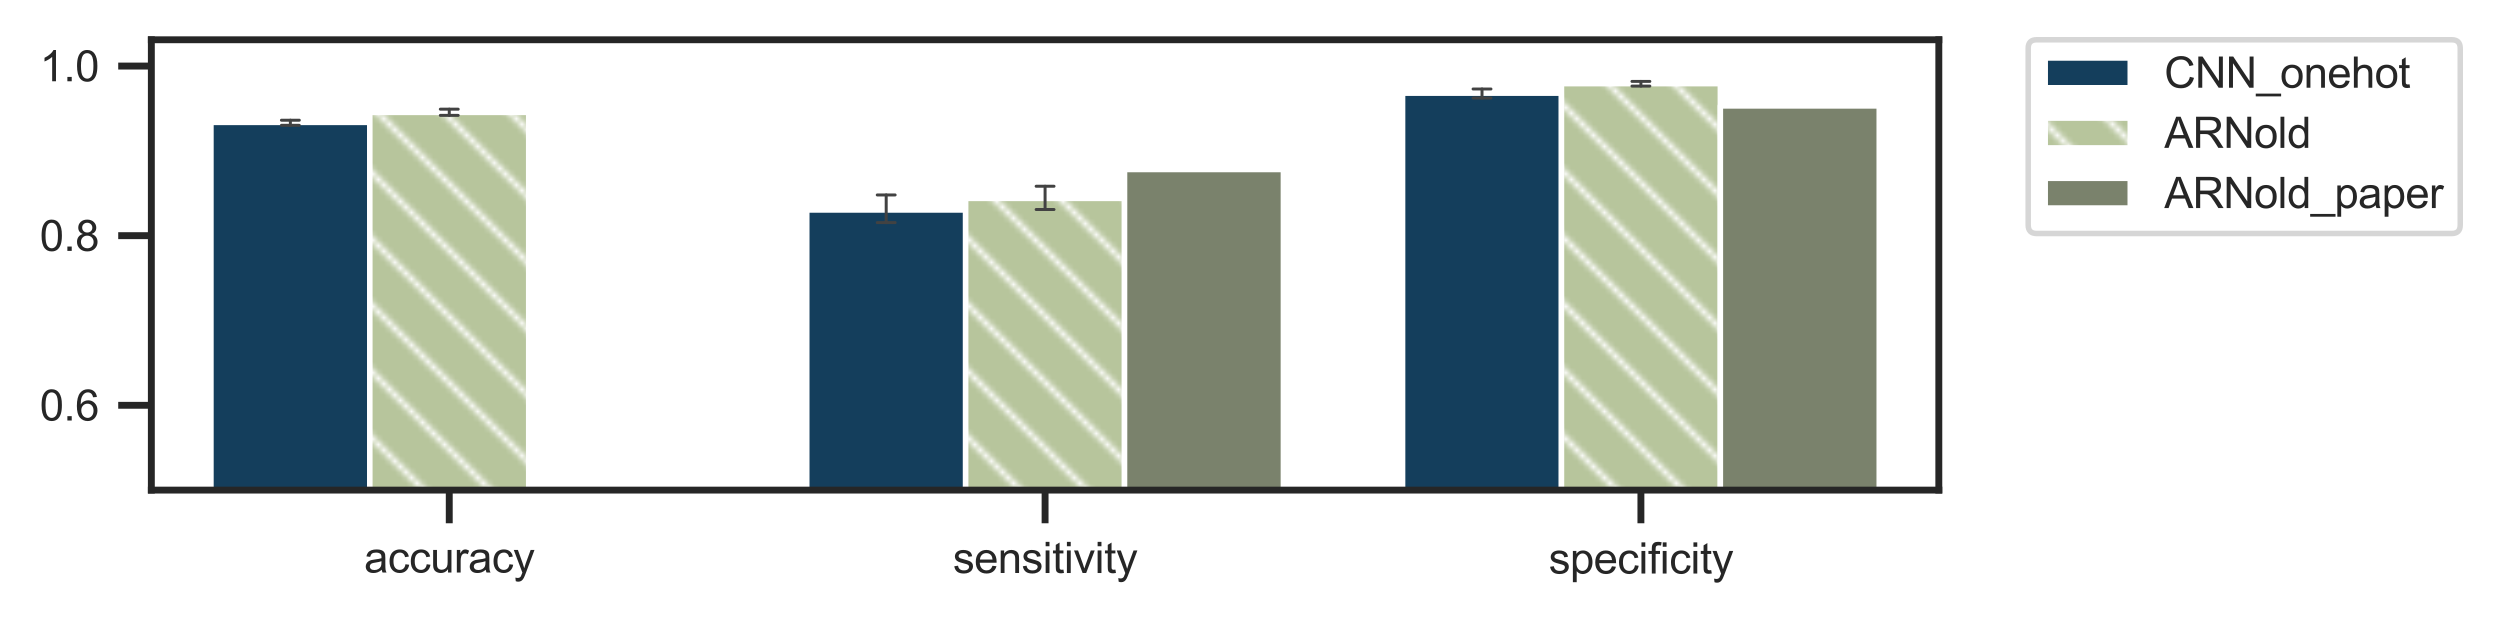 <?xml version="1.0" encoding="utf-8" standalone="no"?>
<!DOCTYPE svg PUBLIC "-//W3C//DTD SVG 1.1//EN"
  "http://www.w3.org/Graphics/SVG/1.1/DTD/svg11.dtd">
<svg height="112.666pt" version="1.1" viewBox="0 0 452.651 112.666" width="452.651pt" xmlns="http://www.w3.org/2000/svg" xmlns:xlink="http://www.w3.org/1999/xlink">
 <defs>
  <style type="text/css">*{stroke-linecap:butt;stroke-linejoin:round;}</style>
 </defs>
 <g id="figure_1">
  <g id="patch_1">
   <path d="M 0 112.666 
L 452.651 112.666 
L 452.651 0 
L 0 0 
z
" style="fill:#ffffff;"/>
  </g>
  <g id="axes_1">
   <g id="patch_2">
    <path d="M 27.403 88.74 
L 351.043 88.74 
L 351.043 7.2 
L 27.403 7.2 
z
" style="fill:#ffffff;"/>
   </g>
   <g id="matplotlib.axis_1">
    <g id="xtick_1">
     <g id="line2d_1">
      <defs>
       <path d="M 0 0 
L 0 6 
" id="m35c3f5202e" style="stroke:#262626;stroke-width:1.25;"/>
      </defs>
      <g>
       <use style="fill:#262626;stroke:#262626;stroke-width:1.25;" x="81.343" xlink:href="#m35c3f5202e" y="88.74"/>
      </g>
     </g>
     <g id="text_1">
      <!-- accuracy -->
      <g style="fill:#262626;" transform="translate(65.938 103.661)scale(0.077 -0.077)">
       <defs>
        <path d="M 2588 409 
Q 2275 144 1986 34 
Q 1697 -75 1366 -75 
Q 819 -75 525 192 
Q 231 459 231 875 
Q 231 1119 342 1320 
Q 453 1522 633 1644 
Q 813 1766 1038 1828 
Q 1203 1872 1538 1913 
Q 2219 1994 2541 2106 
Q 2544 2222 2544 2253 
Q 2544 2597 2384 2738 
Q 2169 2928 1744 2928 
Q 1347 2928 1158 2789 
Q 969 2650 878 2297 
L 328 2372 
Q 403 2725 575 2942 
Q 747 3159 1072 3276 
Q 1397 3394 1825 3394 
Q 2250 3394 2515 3294 
Q 2781 3194 2906 3042 
Q 3031 2891 3081 2659 
Q 3109 2516 3109 2141 
L 3109 1391 
Q 3109 606 3145 398 
Q 3181 191 3288 0 
L 2700 0 
Q 2613 175 2588 409 
z
M 2541 1666 
Q 2234 1541 1622 1453 
Q 1275 1403 1131 1340 
Q 988 1278 909 1158 
Q 831 1038 831 891 
Q 831 666 1001 516 
Q 1172 366 1500 366 
Q 1825 366 2078 508 
Q 2331 650 2450 897 
Q 2541 1088 2541 1459 
L 2541 1666 
z
" id="ArialMT-61" transform="scale(0.016)"/>
        <path d="M 2588 1216 
L 3141 1144 
Q 3050 572 2676 248 
Q 2303 -75 1759 -75 
Q 1078 -75 664 370 
Q 250 816 250 1647 
Q 250 2184 428 2587 
Q 606 2991 970 3192 
Q 1334 3394 1763 3394 
Q 2303 3394 2647 3120 
Q 2991 2847 3088 2344 
L 2541 2259 
Q 2463 2594 2264 2762 
Q 2066 2931 1784 2931 
Q 1359 2931 1093 2626 
Q 828 2322 828 1663 
Q 828 994 1084 691 
Q 1341 388 1753 388 
Q 2084 388 2306 591 
Q 2528 794 2588 1216 
z
" id="ArialMT-63" transform="scale(0.016)"/>
        <path d="M 2597 0 
L 2597 488 
Q 2209 -75 1544 -75 
Q 1250 -75 995 37 
Q 741 150 617 320 
Q 494 491 444 738 
Q 409 903 409 1263 
L 409 3319 
L 972 3319 
L 972 1478 
Q 972 1038 1006 884 
Q 1059 663 1231 536 
Q 1403 409 1656 409 
Q 1909 409 2131 539 
Q 2353 669 2445 892 
Q 2538 1116 2538 1541 
L 2538 3319 
L 3100 3319 
L 3100 0 
L 2597 0 
z
" id="ArialMT-75" transform="scale(0.016)"/>
        <path d="M 416 0 
L 416 3319 
L 922 3319 
L 922 2816 
Q 1116 3169 1280 3281 
Q 1444 3394 1641 3394 
Q 1925 3394 2219 3213 
L 2025 2691 
Q 1819 2813 1613 2813 
Q 1428 2813 1281 2702 
Q 1134 2591 1072 2394 
Q 978 2094 978 1738 
L 978 0 
L 416 0 
z
" id="ArialMT-72" transform="scale(0.016)"/>
        <path d="M 397 -1278 
L 334 -750 
Q 519 -800 656 -800 
Q 844 -800 956 -737 
Q 1069 -675 1141 -563 
Q 1194 -478 1313 -144 
Q 1328 -97 1363 -6 
L 103 3319 
L 709 3319 
L 1400 1397 
Q 1534 1031 1641 628 
Q 1738 1016 1872 1384 
L 2581 3319 
L 3144 3319 
L 1881 -56 
Q 1678 -603 1566 -809 
Q 1416 -1088 1222 -1217 
Q 1028 -1347 759 -1347 
Q 597 -1347 397 -1278 
z
" id="ArialMT-79" transform="scale(0.016)"/>
       </defs>
       <use xlink:href="#ArialMT-61"/>
       <use x="55.615" xlink:href="#ArialMT-63"/>
       <use x="105.615" xlink:href="#ArialMT-63"/>
       <use x="155.615" xlink:href="#ArialMT-75"/>
       <use x="211.23" xlink:href="#ArialMT-72"/>
       <use x="244.531" xlink:href="#ArialMT-61"/>
       <use x="300.146" xlink:href="#ArialMT-63"/>
       <use x="350.146" xlink:href="#ArialMT-79"/>
      </g>
     </g>
    </g>
    <g id="xtick_2">
     <g id="line2d_2">
      <g>
       <use style="fill:#262626;stroke:#262626;stroke-width:1.25;" x="189.223" xlink:href="#m35c3f5202e" y="88.74"/>
      </g>
     </g>
     <g id="text_2">
      <!-- sensitivity -->
      <g style="fill:#262626;" transform="translate(172.536 103.752)scale(0.077 -0.077)">
       <defs>
        <path d="M 197 991 
L 753 1078 
Q 800 744 1014 566 
Q 1228 388 1613 388 
Q 2000 388 2187 545 
Q 2375 703 2375 916 
Q 2375 1106 2209 1216 
Q 2094 1291 1634 1406 
Q 1016 1563 777 1677 
Q 538 1791 414 1992 
Q 291 2194 291 2438 
Q 291 2659 392 2848 
Q 494 3038 669 3163 
Q 800 3259 1026 3326 
Q 1253 3394 1513 3394 
Q 1903 3394 2198 3281 
Q 2494 3169 2634 2976 
Q 2775 2784 2828 2463 
L 2278 2388 
Q 2241 2644 2061 2787 
Q 1881 2931 1553 2931 
Q 1166 2931 1000 2803 
Q 834 2675 834 2503 
Q 834 2394 903 2306 
Q 972 2216 1119 2156 
Q 1203 2125 1616 2013 
Q 2213 1853 2448 1751 
Q 2684 1650 2818 1456 
Q 2953 1263 2953 975 
Q 2953 694 2789 445 
Q 2625 197 2315 61 
Q 2006 -75 1616 -75 
Q 969 -75 630 194 
Q 291 463 197 991 
z
" id="ArialMT-73" transform="scale(0.016)"/>
        <path d="M 2694 1069 
L 3275 997 
Q 3138 488 2766 206 
Q 2394 -75 1816 -75 
Q 1088 -75 661 373 
Q 234 822 234 1631 
Q 234 2469 665 2931 
Q 1097 3394 1784 3394 
Q 2450 3394 2872 2941 
Q 3294 2488 3294 1666 
Q 3294 1616 3291 1516 
L 816 1516 
Q 847 969 1125 678 
Q 1403 388 1819 388 
Q 2128 388 2347 550 
Q 2566 713 2694 1069 
z
M 847 1978 
L 2700 1978 
Q 2663 2397 2488 2606 
Q 2219 2931 1791 2931 
Q 1403 2931 1139 2672 
Q 875 2413 847 1978 
z
" id="ArialMT-65" transform="scale(0.016)"/>
        <path d="M 422 0 
L 422 3319 
L 928 3319 
L 928 2847 
Q 1294 3394 1984 3394 
Q 2284 3394 2536 3286 
Q 2788 3178 2913 3003 
Q 3038 2828 3088 2588 
Q 3119 2431 3119 2041 
L 3119 0 
L 2556 0 
L 2556 2019 
Q 2556 2363 2490 2533 
Q 2425 2703 2258 2804 
Q 2091 2906 1866 2906 
Q 1506 2906 1245 2678 
Q 984 2450 984 1813 
L 984 0 
L 422 0 
z
" id="ArialMT-6e" transform="scale(0.016)"/>
        <path d="M 425 3934 
L 425 4581 
L 988 4581 
L 988 3934 
L 425 3934 
z
M 425 0 
L 425 3319 
L 988 3319 
L 988 0 
L 425 0 
z
" id="ArialMT-69" transform="scale(0.016)"/>
        <path d="M 1650 503 
L 1731 6 
Q 1494 -44 1306 -44 
Q 1000 -44 831 53 
Q 663 150 594 308 
Q 525 466 525 972 
L 525 2881 
L 113 2881 
L 113 3319 
L 525 3319 
L 525 4141 
L 1084 4478 
L 1084 3319 
L 1650 3319 
L 1650 2881 
L 1084 2881 
L 1084 941 
Q 1084 700 1114 631 
Q 1144 563 1211 522 
Q 1278 481 1403 481 
Q 1497 481 1650 503 
z
" id="ArialMT-74" transform="scale(0.016)"/>
        <path d="M 1344 0 
L 81 3319 
L 675 3319 
L 1388 1331 
Q 1503 1009 1600 663 
Q 1675 925 1809 1294 
L 2547 3319 
L 3125 3319 
L 1869 0 
L 1344 0 
z
" id="ArialMT-76" transform="scale(0.016)"/>
       </defs>
       <use xlink:href="#ArialMT-73"/>
       <use x="50" xlink:href="#ArialMT-65"/>
       <use x="105.615" xlink:href="#ArialMT-6e"/>
       <use x="161.23" xlink:href="#ArialMT-73"/>
       <use x="211.23" xlink:href="#ArialMT-69"/>
       <use x="233.447" xlink:href="#ArialMT-74"/>
       <use x="261.23" xlink:href="#ArialMT-69"/>
       <use x="283.447" xlink:href="#ArialMT-76"/>
       <use x="333.447" xlink:href="#ArialMT-69"/>
       <use x="355.664" xlink:href="#ArialMT-74"/>
       <use x="383.447" xlink:href="#ArialMT-79"/>
      </g>
     </g>
    </g>
    <g id="xtick_3">
     <g id="line2d_3">
      <g>
       <use style="fill:#262626;stroke:#262626;stroke-width:1.25;" x="297.103" xlink:href="#m35c3f5202e" y="88.74"/>
      </g>
     </g>
     <g id="text_3">
      <!-- specificity -->
      <g style="fill:#262626;" transform="translate(280.416 103.845)scale(0.077 -0.077)">
       <defs>
        <path d="M 422 -1272 
L 422 3319 
L 934 3319 
L 934 2888 
Q 1116 3141 1344 3267 
Q 1572 3394 1897 3394 
Q 2322 3394 2647 3175 
Q 2972 2956 3137 2557 
Q 3303 2159 3303 1684 
Q 3303 1175 3120 767 
Q 2938 359 2589 142 
Q 2241 -75 1856 -75 
Q 1575 -75 1351 44 
Q 1128 163 984 344 
L 984 -1272 
L 422 -1272 
z
M 931 1641 
Q 931 1000 1190 694 
Q 1450 388 1819 388 
Q 2194 388 2461 705 
Q 2728 1022 2728 1688 
Q 2728 2322 2467 2637 
Q 2206 2953 1844 2953 
Q 1484 2953 1207 2617 
Q 931 2281 931 1641 
z
" id="ArialMT-70" transform="scale(0.016)"/>
        <path d="M 556 0 
L 556 2881 
L 59 2881 
L 59 3319 
L 556 3319 
L 556 3672 
Q 556 4006 616 4169 
Q 697 4388 901 4523 
Q 1106 4659 1475 4659 
Q 1713 4659 2000 4603 
L 1916 4113 
Q 1741 4144 1584 4144 
Q 1328 4144 1222 4034 
Q 1116 3925 1116 3625 
L 1116 3319 
L 1763 3319 
L 1763 2881 
L 1116 2881 
L 1116 0 
L 556 0 
z
" id="ArialMT-66" transform="scale(0.016)"/>
       </defs>
       <use xlink:href="#ArialMT-73"/>
       <use x="50" xlink:href="#ArialMT-70"/>
       <use x="105.615" xlink:href="#ArialMT-65"/>
       <use x="161.23" xlink:href="#ArialMT-63"/>
       <use x="211.23" xlink:href="#ArialMT-69"/>
       <use x="233.447" xlink:href="#ArialMT-66"/>
       <use x="261.23" xlink:href="#ArialMT-69"/>
       <use x="283.447" xlink:href="#ArialMT-63"/>
       <use x="333.447" xlink:href="#ArialMT-69"/>
       <use x="355.664" xlink:href="#ArialMT-74"/>
       <use x="383.447" xlink:href="#ArialMT-79"/>
      </g>
     </g>
    </g>
   </g>
   <g id="matplotlib.axis_2">
    <g id="ytick_1">
     <g id="line2d_4">
      <defs>
       <path d="M 0 0 
L -6 0 
" id="m2cbe678d79" style="stroke:#262626;stroke-width:1.25;"/>
      </defs>
      <g>
       <use style="fill:#262626;stroke:#262626;stroke-width:1.25;" x="27.403" xlink:href="#m2cbe678d79" y="73.384"/>
      </g>
     </g>
     <g id="text_4">
      <!-- 0.6 -->
      <g style="fill:#262626;" transform="translate(7.2 76.14)scale(0.077 -0.077)">
       <defs>
        <path d="M 266 2259 
Q 266 3072 433 3567 
Q 600 4063 929 4331 
Q 1259 4600 1759 4600 
Q 2128 4600 2406 4451 
Q 2684 4303 2865 4023 
Q 3047 3744 3150 3342 
Q 3253 2941 3253 2259 
Q 3253 1453 3087 958 
Q 2922 463 2592 192 
Q 2263 -78 1759 -78 
Q 1097 -78 719 397 
Q 266 969 266 2259 
z
M 844 2259 
Q 844 1131 1108 757 
Q 1372 384 1759 384 
Q 2147 384 2411 759 
Q 2675 1134 2675 2259 
Q 2675 3391 2411 3762 
Q 2147 4134 1753 4134 
Q 1366 4134 1134 3806 
Q 844 3388 844 2259 
z
" id="ArialMT-30" transform="scale(0.016)"/>
        <path d="M 581 0 
L 581 641 
L 1222 641 
L 1222 0 
L 581 0 
z
" id="ArialMT-2e" transform="scale(0.016)"/>
        <path d="M 3184 3459 
L 2625 3416 
Q 2550 3747 2413 3897 
Q 2184 4138 1850 4138 
Q 1581 4138 1378 3988 
Q 1113 3794 959 3422 
Q 806 3050 800 2363 
Q 1003 2672 1297 2822 
Q 1591 2972 1913 2972 
Q 2475 2972 2870 2558 
Q 3266 2144 3266 1488 
Q 3266 1056 3080 686 
Q 2894 316 2569 119 
Q 2244 -78 1831 -78 
Q 1128 -78 684 439 
Q 241 956 241 2144 
Q 241 3472 731 4075 
Q 1159 4600 1884 4600 
Q 2425 4600 2770 4297 
Q 3116 3994 3184 3459 
z
M 888 1484 
Q 888 1194 1011 928 
Q 1134 663 1356 523 
Q 1578 384 1822 384 
Q 2178 384 2434 671 
Q 2691 959 2691 1453 
Q 2691 1928 2437 2201 
Q 2184 2475 1800 2475 
Q 1419 2475 1153 2201 
Q 888 1928 888 1484 
z
" id="ArialMT-36" transform="scale(0.016)"/>
       </defs>
       <use xlink:href="#ArialMT-30"/>
       <use x="55.615" xlink:href="#ArialMT-2e"/>
       <use x="83.398" xlink:href="#ArialMT-36"/>
      </g>
     </g>
    </g>
    <g id="ytick_2">
     <g id="line2d_5">
      <g>
       <use style="fill:#262626;stroke:#262626;stroke-width:1.25;" x="27.403" xlink:href="#m2cbe678d79" y="42.672"/>
      </g>
     </g>
     <g id="text_5">
      <!-- 0.8 -->
      <g style="fill:#262626;" transform="translate(7.2 45.428)scale(0.077 -0.077)">
       <defs>
        <path d="M 1131 2484 
Q 781 2613 612 2850 
Q 444 3088 444 3419 
Q 444 3919 803 4259 
Q 1163 4600 1759 4600 
Q 2359 4600 2725 4251 
Q 3091 3903 3091 3403 
Q 3091 3084 2923 2848 
Q 2756 2613 2416 2484 
Q 2838 2347 3058 2040 
Q 3278 1734 3278 1309 
Q 3278 722 2862 322 
Q 2447 -78 1769 -78 
Q 1091 -78 675 323 
Q 259 725 259 1325 
Q 259 1772 486 2073 
Q 713 2375 1131 2484 
z
M 1019 3438 
Q 1019 3113 1228 2906 
Q 1438 2700 1772 2700 
Q 2097 2700 2305 2904 
Q 2513 3109 2513 3406 
Q 2513 3716 2298 3927 
Q 2084 4138 1766 4138 
Q 1444 4138 1231 3931 
Q 1019 3725 1019 3438 
z
M 838 1322 
Q 838 1081 952 856 
Q 1066 631 1291 507 
Q 1516 384 1775 384 
Q 2178 384 2440 643 
Q 2703 903 2703 1303 
Q 2703 1709 2433 1975 
Q 2163 2241 1756 2241 
Q 1359 2241 1098 1978 
Q 838 1716 838 1322 
z
" id="ArialMT-38" transform="scale(0.016)"/>
       </defs>
       <use xlink:href="#ArialMT-30"/>
       <use x="55.615" xlink:href="#ArialMT-2e"/>
       <use x="83.398" xlink:href="#ArialMT-38"/>
      </g>
     </g>
    </g>
    <g id="ytick_3">
     <g id="line2d_6">
      <g>
       <use style="fill:#262626;stroke:#262626;stroke-width:1.25;" x="27.403" xlink:href="#m2cbe678d79" y="11.96"/>
      </g>
     </g>
     <g id="text_6">
      <!-- 1.0 -->
      <g style="fill:#262626;" transform="translate(7.2 14.716)scale(0.077 -0.077)">
       <defs>
        <path d="M 2384 0 
L 1822 0 
L 1822 3584 
Q 1619 3391 1289 3197 
Q 959 3003 697 2906 
L 697 3450 
Q 1169 3672 1522 3987 
Q 1875 4303 2022 4600 
L 2384 4600 
L 2384 0 
z
" id="ArialMT-31" transform="scale(0.016)"/>
       </defs>
       <use xlink:href="#ArialMT-31"/>
       <use x="55.615" xlink:href="#ArialMT-2e"/>
       <use x="83.398" xlink:href="#ArialMT-30"/>
      </g>
     </g>
    </g>
   </g>
   <g id="patch_3">
    <path clip-path="url(#p80eca18bf4)" d="M 38.191 165.52 
L 66.959 165.52 
L 66.959 22.161 
L 38.191 22.161 
z
" style="fill:#143e5c;stroke:#ffffff;stroke-linejoin:miter;"/>
   </g>
   <g id="patch_4">
    <path clip-path="url(#p80eca18bf4)" d="M 146.071 165.52 
L 174.839 165.52 
L 174.839 38.022 
L 146.071 38.022 
z
" style="fill:#143e5c;stroke:#ffffff;stroke-linejoin:miter;"/>
   </g>
   <g id="patch_5">
    <path clip-path="url(#p80eca18bf4)" d="M 253.951 165.52 
L 282.719 165.52 
L 282.719 16.874 
L 253.951 16.874 
z
" style="fill:#143e5c;stroke:#ffffff;stroke-linejoin:miter;"/>
   </g>
   <g id="patch_6">
    <path clip-path="url(#p80eca18bf4)" d="M 66.959 165.52 
L 95.727 165.52 
L 95.727 20.34 
L 66.959 20.34 
z
" style="fill:url(#h2f5be1f376);stroke:#ffffff;stroke-linejoin:miter;"/>
   </g>
   <g id="patch_7">
    <path clip-path="url(#p80eca18bf4)" d="M 174.839 165.52 
L 203.607 165.52 
L 203.607 35.916 
L 174.839 35.916 
z
" style="fill:url(#h2f5be1f376);stroke:#ffffff;stroke-linejoin:miter;"/>
   </g>
   <g id="patch_8">
    <path clip-path="url(#p80eca18bf4)" d="M 282.719 165.52 
L 311.487 165.52 
L 311.487 15.149 
L 282.719 15.149 
z
" style="fill:url(#h2f5be1f376);stroke:#ffffff;stroke-linejoin:miter;"/>
   </g>
   <g id="patch_9">
    <path clip-path="url(#p80eca18bf4)" d="M 0 0 
z
" style="fill:#7a826c;stroke:#ffffff;stroke-linejoin:miter;"/>
   </g>
   <g id="patch_10">
    <path clip-path="url(#p80eca18bf4)" d="M 203.607 165.52 
L 232.375 165.52 
L 232.375 30.695 
L 203.607 30.695 
z
" style="fill:#7a826c;stroke:#ffffff;stroke-linejoin:miter;"/>
   </g>
   <g id="patch_11">
    <path clip-path="url(#p80eca18bf4)" d="M 311.487 165.52 
L 340.255 165.52 
L 340.255 19.178 
L 311.487 19.178 
z
" style="fill:#7a826c;stroke:#ffffff;stroke-linejoin:miter;"/>
   </g>
   <g id="line2d_7">
    <path clip-path="url(#p80eca18bf4)" d="M 52.575 22.688 
L 52.575 21.766 
" style="fill:none;stroke:#424242;stroke-linecap:round;stroke-width:0.54;"/>
   </g>
   <g id="line2d_8">
    <path clip-path="url(#p80eca18bf4)" d="M 50.957 22.688 
L 54.193 22.688 
" style="fill:none;stroke:#424242;stroke-linecap:round;stroke-width:0.54;"/>
   </g>
   <g id="line2d_9">
    <path clip-path="url(#p80eca18bf4)" d="M 50.957 21.766 
L 54.193 21.766 
" style="fill:none;stroke:#424242;stroke-linecap:round;stroke-width:0.54;"/>
   </g>
   <g id="line2d_10">
    <path clip-path="url(#p80eca18bf4)" d="M 160.455 40.305 
L 160.455 35.299 
" style="fill:none;stroke:#424242;stroke-linecap:round;stroke-width:0.54;"/>
   </g>
   <g id="line2d_11">
    <path clip-path="url(#p80eca18bf4)" d="M 158.837 40.305 
L 162.073 40.305 
" style="fill:none;stroke:#424242;stroke-linecap:round;stroke-width:0.54;"/>
   </g>
   <g id="line2d_12">
    <path clip-path="url(#p80eca18bf4)" d="M 158.837 35.299 
L 162.073 35.299 
" style="fill:none;stroke:#424242;stroke-linecap:round;stroke-width:0.54;"/>
   </g>
   <g id="line2d_13">
    <path clip-path="url(#p80eca18bf4)" d="M 268.335 17.752 
L 268.335 16.114 
" style="fill:none;stroke:#424242;stroke-linecap:round;stroke-width:0.54;"/>
   </g>
   <g id="line2d_14">
    <path clip-path="url(#p80eca18bf4)" d="M 266.717 17.752 
L 269.953 17.752 
" style="fill:none;stroke:#424242;stroke-linecap:round;stroke-width:0.54;"/>
   </g>
   <g id="line2d_15">
    <path clip-path="url(#p80eca18bf4)" d="M 266.717 16.114 
L 269.953 16.114 
" style="fill:none;stroke:#424242;stroke-linecap:round;stroke-width:0.54;"/>
   </g>
   <g id="line2d_16">
    <path clip-path="url(#p80eca18bf4)" d="M 81.343 20.889 
L 81.343 19.77 
" style="fill:none;stroke:#424242;stroke-linecap:round;stroke-width:0.54;"/>
   </g>
   <g id="line2d_17">
    <path clip-path="url(#p80eca18bf4)" d="M 79.725 20.889 
L 82.961 20.889 
" style="fill:none;stroke:#424242;stroke-linecap:round;stroke-width:0.54;"/>
   </g>
   <g id="line2d_18">
    <path clip-path="url(#p80eca18bf4)" d="M 79.725 19.77 
L 82.961 19.77 
" style="fill:none;stroke:#424242;stroke-linecap:round;stroke-width:0.54;"/>
   </g>
   <g id="line2d_19">
    <path clip-path="url(#p80eca18bf4)" d="M 189.223 37.934 
L 189.223 33.722 
" style="fill:none;stroke:#424242;stroke-linecap:round;stroke-width:0.54;"/>
   </g>
   <g id="line2d_20">
    <path clip-path="url(#p80eca18bf4)" d="M 187.605 37.934 
L 190.841 37.934 
" style="fill:none;stroke:#424242;stroke-linecap:round;stroke-width:0.54;"/>
   </g>
   <g id="line2d_21">
    <path clip-path="url(#p80eca18bf4)" d="M 187.605 33.722 
L 190.841 33.722 
" style="fill:none;stroke:#424242;stroke-linecap:round;stroke-width:0.54;"/>
   </g>
   <g id="line2d_22">
    <path clip-path="url(#p80eca18bf4)" d="M 297.103 15.587 
L 297.103 14.739 
" style="fill:none;stroke:#424242;stroke-linecap:round;stroke-width:0.54;"/>
   </g>
   <g id="line2d_23">
    <path clip-path="url(#p80eca18bf4)" d="M 295.485 15.587 
L 298.721 15.587 
" style="fill:none;stroke:#424242;stroke-linecap:round;stroke-width:0.54;"/>
   </g>
   <g id="line2d_24">
    <path clip-path="url(#p80eca18bf4)" d="M 295.485 14.739 
L 298.721 14.739 
" style="fill:none;stroke:#424242;stroke-linecap:round;stroke-width:0.54;"/>
   </g>
   <g id="line2d_25">
    <path clip-path="url(#p80eca18bf4)" style="fill:none;stroke:#424242;stroke-linecap:round;stroke-width:0.54;"/>
   </g>
   <g id="line2d_26">
    <path clip-path="url(#p80eca18bf4)" style="fill:none;stroke:#424242;stroke-linecap:round;stroke-width:0.54;"/>
   </g>
   <g id="line2d_27">
    <path clip-path="url(#p80eca18bf4)" style="fill:none;stroke:#424242;stroke-linecap:round;stroke-width:0.54;"/>
   </g>
   <g id="line2d_28">
    <path clip-path="url(#p80eca18bf4)" style="fill:none;stroke:#424242;stroke-linecap:round;stroke-width:0.54;"/>
   </g>
   <g id="line2d_29">
    <path clip-path="url(#p80eca18bf4)" style="fill:none;stroke:#424242;stroke-linecap:round;stroke-width:0.54;"/>
   </g>
   <g id="line2d_30">
    <path clip-path="url(#p80eca18bf4)" style="fill:none;stroke:#424242;stroke-linecap:round;stroke-width:0.54;"/>
   </g>
   <g id="line2d_31">
    <path clip-path="url(#p80eca18bf4)" style="fill:none;stroke:#424242;stroke-linecap:round;stroke-width:0.54;"/>
   </g>
   <g id="line2d_32">
    <path clip-path="url(#p80eca18bf4)" style="fill:none;stroke:#424242;stroke-linecap:round;stroke-width:0.54;"/>
   </g>
   <g id="line2d_33">
    <path clip-path="url(#p80eca18bf4)" style="fill:none;stroke:#424242;stroke-linecap:round;stroke-width:0.54;"/>
   </g>
   <g id="patch_12">
    <path d="M 27.403 88.74 
L 27.403 7.2 
" style="fill:none;stroke:#262626;stroke-linecap:square;stroke-linejoin:miter;stroke-width:1.25;"/>
   </g>
   <g id="patch_13">
    <path d="M 351.043 88.74 
L 351.043 7.2 
" style="fill:none;stroke:#262626;stroke-linecap:square;stroke-linejoin:miter;stroke-width:1.25;"/>
   </g>
   <g id="patch_14">
    <path d="M 27.403 88.74 
L 351.043 88.74 
" style="fill:none;stroke:#262626;stroke-linecap:square;stroke-linejoin:miter;stroke-width:1.25;"/>
   </g>
   <g id="patch_15">
    <path d="M 27.403 7.2 
L 351.043 7.2 
" style="fill:none;stroke:#262626;stroke-linecap:square;stroke-linejoin:miter;stroke-width:1.25;"/>
   </g>
   <g id="legend_1">
    <g id="patch_16">
     <path d="M 368.765 42.28 
L 443.911 42.28 
Q 445.451 42.28 445.451 40.74 
L 445.451 8.74 
Q 445.451 7.2 443.911 7.2 
L 368.765 7.2 
Q 367.225 7.2 367.225 8.74 
L 367.225 40.74 
Q 367.225 42.28 368.765 42.28 
z
" style="fill:#ffffff;opacity:0.8;stroke:#cccccc;stroke-linejoin:miter;"/>
    </g>
    <g id="patch_17">
     <path d="M 370.305 15.885 
L 385.705 15.885 
L 385.705 10.495 
L 370.305 10.495 
z
" style="fill:#143e5c;stroke:#ffffff;stroke-linejoin:miter;"/>
    </g>
    <g id="text_7">
     <!-- CNN_onehot -->
     <g style="fill:#262626;" transform="translate(391.865 15.885)scale(0.077 -0.077)">
      <defs>
       <path d="M 3763 1606 
L 4369 1453 
Q 4178 706 3683 314 
Q 3188 -78 2472 -78 
Q 1731 -78 1267 223 
Q 803 525 561 1097 
Q 319 1669 319 2325 
Q 319 3041 592 3573 
Q 866 4106 1370 4382 
Q 1875 4659 2481 4659 
Q 3169 4659 3637 4309 
Q 4106 3959 4291 3325 
L 3694 3184 
Q 3534 3684 3231 3912 
Q 2928 4141 2469 4141 
Q 1941 4141 1586 3887 
Q 1231 3634 1087 3207 
Q 944 2781 944 2328 
Q 944 1744 1114 1308 
Q 1284 872 1643 656 
Q 2003 441 2422 441 
Q 2931 441 3284 734 
Q 3638 1028 3763 1606 
z
" id="ArialMT-43" transform="scale(0.016)"/>
       <path d="M 488 0 
L 488 4581 
L 1109 4581 
L 3516 984 
L 3516 4581 
L 4097 4581 
L 4097 0 
L 3475 0 
L 1069 3600 
L 1069 0 
L 488 0 
z
" id="ArialMT-4e" transform="scale(0.016)"/>
       <path d="M -97 -1272 
L -97 -866 
L 3631 -866 
L 3631 -1272 
L -97 -1272 
z
" id="ArialMT-5f" transform="scale(0.016)"/>
       <path d="M 213 1659 
Q 213 2581 725 3025 
Q 1153 3394 1769 3394 
Q 2453 3394 2887 2945 
Q 3322 2497 3322 1706 
Q 3322 1066 3130 698 
Q 2938 331 2570 128 
Q 2203 -75 1769 -75 
Q 1072 -75 642 372 
Q 213 819 213 1659 
z
M 791 1659 
Q 791 1022 1069 705 
Q 1347 388 1769 388 
Q 2188 388 2466 706 
Q 2744 1025 2744 1678 
Q 2744 2294 2464 2611 
Q 2184 2928 1769 2928 
Q 1347 2928 1069 2612 
Q 791 2297 791 1659 
z
" id="ArialMT-6f" transform="scale(0.016)"/>
       <path d="M 422 0 
L 422 4581 
L 984 4581 
L 984 2938 
Q 1378 3394 1978 3394 
Q 2347 3394 2619 3248 
Q 2891 3103 3008 2847 
Q 3125 2591 3125 2103 
L 3125 0 
L 2563 0 
L 2563 2103 
Q 2563 2525 2380 2717 
Q 2197 2909 1863 2909 
Q 1613 2909 1392 2779 
Q 1172 2650 1078 2428 
Q 984 2206 984 1816 
L 984 0 
L 422 0 
z
" id="ArialMT-68" transform="scale(0.016)"/>
      </defs>
      <use xlink:href="#ArialMT-43"/>
      <use x="72.217" xlink:href="#ArialMT-4e"/>
      <use x="144.434" xlink:href="#ArialMT-4e"/>
      <use x="216.65" xlink:href="#ArialMT-5f"/>
      <use x="272.266" xlink:href="#ArialMT-6f"/>
      <use x="327.881" xlink:href="#ArialMT-6e"/>
      <use x="383.496" xlink:href="#ArialMT-65"/>
      <use x="439.111" xlink:href="#ArialMT-68"/>
      <use x="494.727" xlink:href="#ArialMT-6f"/>
      <use x="550.342" xlink:href="#ArialMT-74"/>
     </g>
    </g>
    <g id="patch_18">
     <path d="M 370.305 26.777 
L 385.705 26.777 
L 385.705 21.387 
L 370.305 21.387 
z
" style="fill:url(#h2f5be1f376);stroke:#ffffff;stroke-linejoin:miter;"/>
    </g>
    <g id="text_8">
     <!-- ARNold -->
     <g style="fill:#262626;" transform="translate(391.865 26.777)scale(0.077 -0.077)">
      <defs>
       <path d="M -9 0 
L 1750 4581 
L 2403 4581 
L 4278 0 
L 3588 0 
L 3053 1388 
L 1138 1388 
L 634 0 
L -9 0 
z
M 1313 1881 
L 2866 1881 
L 2388 3150 
Q 2169 3728 2063 4100 
Q 1975 3659 1816 3225 
L 1313 1881 
z
" id="ArialMT-41" transform="scale(0.016)"/>
       <path d="M 503 0 
L 503 4581 
L 2534 4581 
Q 3147 4581 3465 4457 
Q 3784 4334 3975 4021 
Q 4166 3709 4166 3331 
Q 4166 2844 3850 2509 
Q 3534 2175 2875 2084 
Q 3116 1969 3241 1856 
Q 3506 1613 3744 1247 
L 4541 0 
L 3778 0 
L 3172 953 
Q 2906 1366 2734 1584 
Q 2563 1803 2427 1890 
Q 2291 1978 2150 2013 
Q 2047 2034 1813 2034 
L 1109 2034 
L 1109 0 
L 503 0 
z
M 1109 2559 
L 2413 2559 
Q 2828 2559 3062 2645 
Q 3297 2731 3419 2920 
Q 3541 3109 3541 3331 
Q 3541 3656 3305 3865 
Q 3069 4075 2559 4075 
L 1109 4075 
L 1109 2559 
z
" id="ArialMT-52" transform="scale(0.016)"/>
       <path d="M 409 0 
L 409 4581 
L 972 4581 
L 972 0 
L 409 0 
z
" id="ArialMT-6c" transform="scale(0.016)"/>
       <path d="M 2575 0 
L 2575 419 
Q 2259 -75 1647 -75 
Q 1250 -75 917 144 
Q 584 363 401 755 
Q 219 1147 219 1656 
Q 219 2153 384 2558 
Q 550 2963 881 3178 
Q 1213 3394 1622 3394 
Q 1922 3394 2156 3267 
Q 2391 3141 2538 2938 
L 2538 4581 
L 3097 4581 
L 3097 0 
L 2575 0 
z
M 797 1656 
Q 797 1019 1065 703 
Q 1334 388 1700 388 
Q 2069 388 2326 689 
Q 2584 991 2584 1609 
Q 2584 2291 2321 2609 
Q 2059 2928 1675 2928 
Q 1300 2928 1048 2622 
Q 797 2316 797 1656 
z
" id="ArialMT-64" transform="scale(0.016)"/>
      </defs>
      <use xlink:href="#ArialMT-41"/>
      <use x="66.699" xlink:href="#ArialMT-52"/>
      <use x="138.916" xlink:href="#ArialMT-4e"/>
      <use x="211.133" xlink:href="#ArialMT-6f"/>
      <use x="266.748" xlink:href="#ArialMT-6c"/>
      <use x="288.965" xlink:href="#ArialMT-64"/>
     </g>
    </g>
    <g id="patch_19">
     <path d="M 370.305 37.669 
L 385.705 37.669 
L 385.705 32.279 
L 370.305 32.279 
z
" style="fill:#7a826c;stroke:#ffffff;stroke-linejoin:miter;"/>
    </g>
    <g id="text_9">
     <!-- ARNold_paper -->
     <g style="fill:#262626;" transform="translate(391.865 37.669)scale(0.077 -0.077)">
      <use xlink:href="#ArialMT-41"/>
      <use x="66.699" xlink:href="#ArialMT-52"/>
      <use x="138.916" xlink:href="#ArialMT-4e"/>
      <use x="211.133" xlink:href="#ArialMT-6f"/>
      <use x="266.748" xlink:href="#ArialMT-6c"/>
      <use x="288.965" xlink:href="#ArialMT-64"/>
      <use x="344.58" xlink:href="#ArialMT-5f"/>
      <use x="400.195" xlink:href="#ArialMT-70"/>
      <use x="455.811" xlink:href="#ArialMT-61"/>
      <use x="511.426" xlink:href="#ArialMT-70"/>
      <use x="567.041" xlink:href="#ArialMT-65"/>
      <use x="622.656" xlink:href="#ArialMT-72"/>
     </g>
    </g>
   </g>
  </g>
 </g>
 <defs>
  <clipPath id="p80eca18bf4">
   <rect height="81.54" width="323.64" x="27.403" y="7.2"/>
  </clipPath>
 </defs>
 <defs>
  <pattern height="72" id="h2f5be1f376" patternUnits="userSpaceOnUse" width="72" x="0" y="0">
   <rect fill="#b7c59c" height="73" width="73" x="0" y="0"/>
   <path d="M -36 36 
L 36 108 
M -30 30 
L 42 102 
M -24 24 
L 48 96 
M -18 18 
L 54 90 
M -12 12 
L 60 84 
M -6 6 
L 66 78 
M 0 0 
L 72 72 
M 6 -6 
L 78 66 
M 12 -12 
L 84 60 
M 18 -18 
L 90 54 
M 24 -24 
L 96 48 
M 30 -30 
L 102 42 
M 36 -36 
L 108 36 
" style="fill:#ffffff;stroke:#ffffff;stroke-linecap:butt;stroke-linejoin:miter;stroke-width:1.0;"/>
  </pattern>
 </defs>
</svg>
